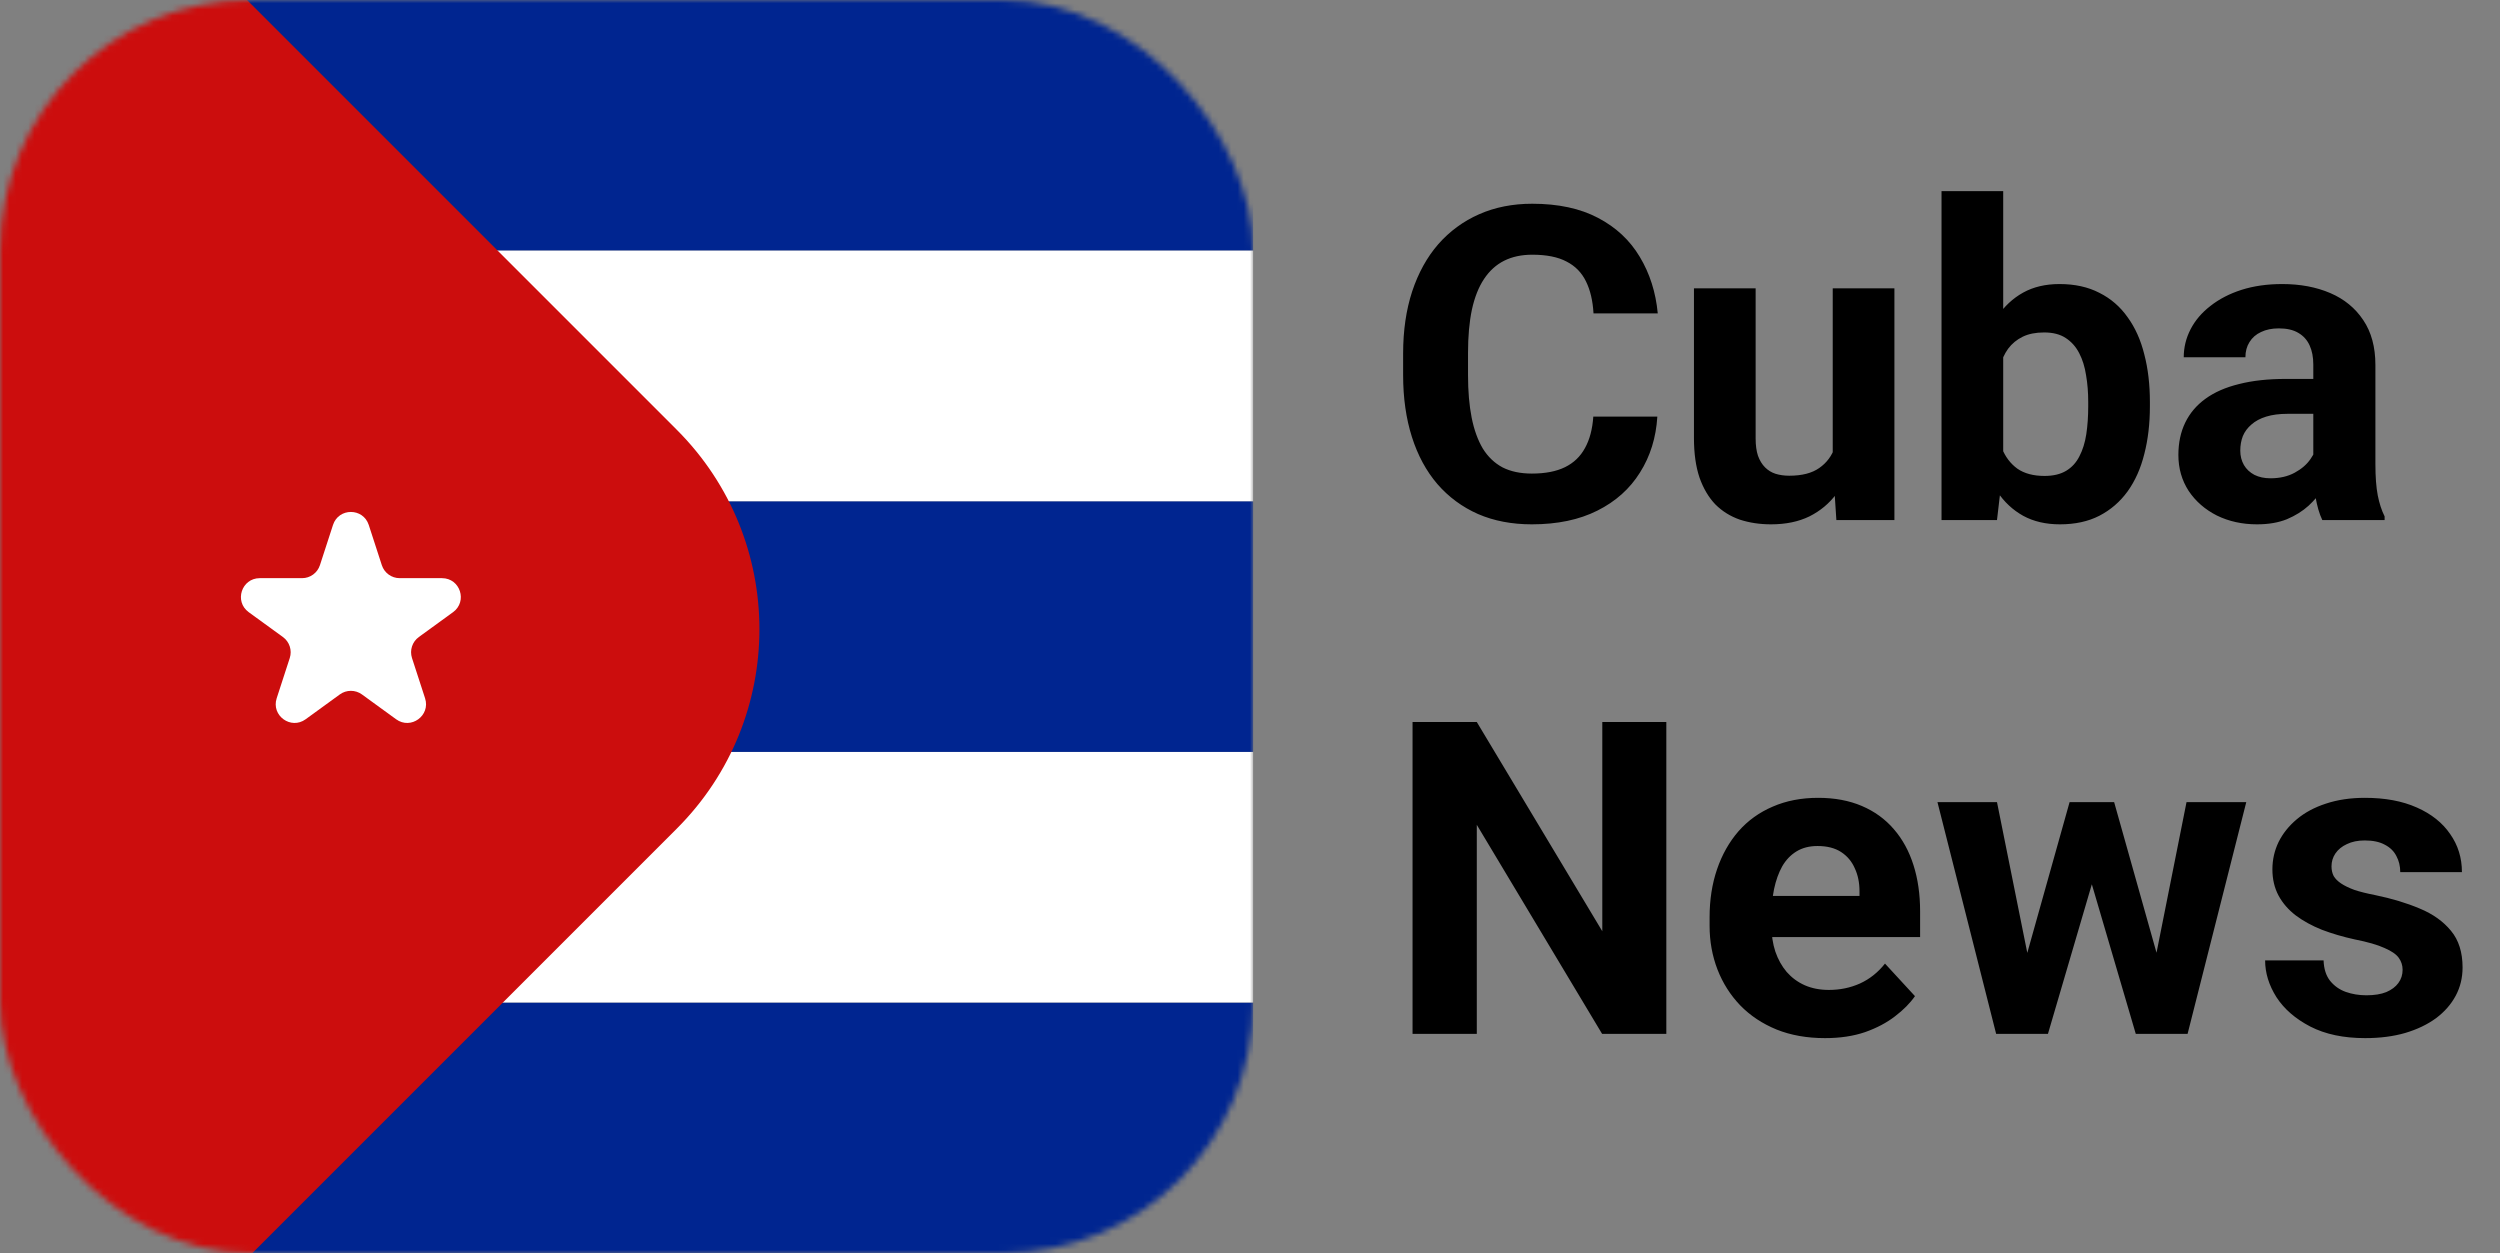 <svg width="399" height="200" viewBox="0 0 399 200" fill="none" xmlns="http://www.w3.org/2000/svg">
<rect x="0" y="0" width="399" height="200" fill="#808080" stroke="none"/>
<mask id="mask0_107_83" style="mask-type:alpha" maskUnits="userSpaceOnUse" x="0" y="0" width="200" height="200">
<rect width="200" height="200" rx="40" fill="#C4C4C4"/>
</mask>
<g mask="url(#mask0_107_83)">
<rect width="200" height="40" fill="#002590"/>
<rect y="160" width="200" height="40" fill="#002590"/>
<rect y="120" width="200" height="40" fill="white"/>
<rect y="80" width="200" height="40" fill="#002590"/>
<rect y="40" width="200" height="40" fill="white"/>
<rect x="-143" y="100.421" width="200" height="200" rx="45" transform="rotate(-45 -143 100.421)" fill="#CC0D0D"/>
<path d="M53.147 83.781C54.045 81.017 57.955 81.017 58.853 83.781L60.939 90.202C61.341 91.438 62.493 92.275 63.792 92.275H70.543C73.45 92.275 74.658 95.993 72.307 97.702L66.845 101.67C65.794 102.434 65.354 103.788 65.755 105.024L67.841 111.444C68.74 114.208 65.576 116.507 63.225 114.798L57.763 110.83C56.712 110.066 55.288 110.066 54.237 110.83L48.775 114.798C46.424 116.507 43.261 114.208 44.158 111.444L46.245 105.024C46.646 103.788 46.206 102.434 45.155 101.67L39.693 97.702C37.342 95.993 38.55 92.275 41.457 92.275H48.208C49.507 92.275 50.659 91.438 51.061 90.202L53.147 83.781Z" fill="white"/>
</g>
<path d="M254.291 66.491H264.511C264.306 69.841 263.383 72.814 261.742 75.412C260.124 78.01 257.857 80.038 254.94 81.496C252.047 82.954 248.56 83.684 244.481 83.684C241.291 83.684 238.432 83.137 235.902 82.043C233.373 80.926 231.208 79.331 229.408 77.258C227.631 75.184 226.275 72.678 225.341 69.738C224.407 66.799 223.939 63.506 223.939 59.86V56.408C223.939 52.762 224.418 49.47 225.375 46.53C226.355 43.568 227.745 41.05 229.545 38.977C231.368 36.903 233.544 35.308 236.073 34.191C238.603 33.075 241.428 32.517 244.55 32.517C248.697 32.517 252.195 33.269 255.043 34.773C257.914 36.276 260.136 38.35 261.708 40.993C263.303 43.636 264.26 46.644 264.579 50.017H254.325C254.211 48.011 253.812 46.314 253.129 44.924C252.445 43.511 251.409 42.452 250.019 41.745C248.651 41.016 246.828 40.651 244.55 40.651C242.841 40.651 241.348 40.97 240.072 41.608C238.796 42.246 237.725 43.215 236.859 44.514C235.993 45.812 235.344 47.453 234.911 49.435C234.501 51.395 234.296 53.697 234.296 56.34V59.86C234.296 62.435 234.49 64.703 234.877 66.662C235.264 68.599 235.857 70.24 236.654 71.584C237.475 72.906 238.523 73.908 239.799 74.592C241.098 75.253 242.659 75.583 244.481 75.583C246.623 75.583 248.389 75.241 249.779 74.558C251.169 73.874 252.229 72.86 252.958 71.516C253.71 70.171 254.154 68.496 254.291 66.491ZM292.504 74.147V46.018H302.348V83H293.085L292.504 74.147ZM293.598 66.56L296.503 66.491C296.503 68.952 296.218 71.242 295.648 73.361C295.079 75.458 294.224 77.281 293.085 78.83C291.946 80.357 290.51 81.553 288.778 82.419C287.047 83.262 285.007 83.684 282.66 83.684C280.86 83.684 279.197 83.433 277.67 82.932C276.166 82.408 274.867 81.599 273.773 80.505C272.702 79.388 271.859 77.964 271.244 76.232C270.652 74.478 270.355 72.37 270.355 69.909V46.018H280.199V69.978C280.199 71.071 280.325 71.994 280.575 72.746C280.849 73.498 281.225 74.113 281.703 74.592C282.182 75.07 282.74 75.412 283.378 75.617C284.039 75.822 284.768 75.925 285.565 75.925C287.593 75.925 289.188 75.515 290.351 74.694C291.535 73.874 292.367 72.757 292.846 71.345C293.347 69.909 293.598 68.314 293.598 66.56ZM309.867 30.5H319.711V74.523L318.72 83H309.867V30.5ZM343.124 64.133V64.851C343.124 67.608 342.828 70.137 342.235 72.439C341.666 74.74 340.777 76.734 339.569 78.42C338.362 80.083 336.858 81.382 335.058 82.316C333.28 83.228 331.184 83.684 328.769 83.684C326.513 83.684 324.553 83.228 322.89 82.316C321.249 81.405 319.87 80.118 318.754 78.454C317.637 76.791 316.737 74.842 316.054 72.609C315.37 70.376 314.857 67.938 314.516 65.295V63.723C314.857 61.079 315.37 58.641 316.054 56.408C316.737 54.175 317.637 52.227 318.754 50.563C319.87 48.9 321.249 47.613 322.89 46.701C324.53 45.79 326.467 45.334 328.7 45.334C331.138 45.334 333.257 45.801 335.058 46.735C336.881 47.647 338.384 48.946 339.569 50.632C340.777 52.295 341.666 54.278 342.235 56.579C342.828 58.858 343.124 61.376 343.124 64.133ZM333.28 64.851V64.133C333.28 62.629 333.166 61.216 332.938 59.895C332.733 58.55 332.369 57.377 331.845 56.374C331.321 55.349 330.603 54.54 329.691 53.947C328.803 53.355 327.652 53.059 326.239 53.059C324.895 53.059 323.756 53.286 322.821 53.742C321.887 54.198 321.112 54.836 320.497 55.656C319.905 56.477 319.46 57.456 319.164 58.596C318.868 59.712 318.686 60.943 318.617 62.287V66.765C318.686 68.565 318.982 70.16 319.506 71.55C320.053 72.917 320.873 73.999 321.967 74.797C323.083 75.572 324.53 75.959 326.308 75.959C327.698 75.959 328.848 75.686 329.76 75.139C330.671 74.592 331.378 73.817 331.879 72.814C332.403 71.812 332.768 70.638 332.973 69.294C333.178 67.927 333.28 66.446 333.28 64.851ZM369.203 74.66V58.185C369.203 57.001 369.009 55.987 368.622 55.144C368.235 54.278 367.631 53.605 366.811 53.127C366.013 52.648 364.976 52.409 363.7 52.409C362.606 52.409 361.661 52.603 360.863 52.99C360.066 53.355 359.451 53.89 359.018 54.597C358.585 55.28 358.368 56.089 358.368 57.023H348.524C348.524 55.451 348.889 53.959 349.618 52.546C350.347 51.133 351.407 49.891 352.797 48.82C354.187 47.727 355.839 46.872 357.753 46.257C359.69 45.642 361.854 45.334 364.247 45.334C367.118 45.334 369.67 45.812 371.903 46.77C374.136 47.727 375.891 49.162 377.167 51.076C378.466 52.99 379.115 55.383 379.115 58.254V74.079C379.115 76.107 379.241 77.77 379.491 79.069C379.742 80.345 380.106 81.462 380.585 82.419V83H370.639C370.16 81.997 369.796 80.744 369.545 79.24C369.317 77.713 369.203 76.187 369.203 74.66ZM370.502 60.476L370.57 66.047H365.067C363.769 66.047 362.641 66.195 361.684 66.491C360.727 66.787 359.94 67.209 359.325 67.756C358.71 68.28 358.254 68.895 357.958 69.602C357.685 70.308 357.548 71.083 357.548 71.926C357.548 72.769 357.742 73.532 358.129 74.216C358.516 74.877 359.075 75.401 359.804 75.788C360.533 76.153 361.387 76.335 362.367 76.335C363.848 76.335 365.136 76.039 366.229 75.446C367.323 74.854 368.166 74.125 368.759 73.259C369.374 72.393 369.693 71.573 369.716 70.798L372.313 74.968C371.949 75.902 371.448 76.87 370.81 77.873C370.194 78.876 369.408 79.821 368.451 80.71C367.494 81.576 366.343 82.294 364.999 82.863C363.655 83.41 362.06 83.684 360.214 83.684C357.867 83.684 355.736 83.216 353.822 82.282C351.931 81.325 350.427 80.015 349.311 78.352C348.217 76.665 347.67 74.751 347.67 72.609C347.67 70.672 348.035 68.952 348.764 67.448C349.493 65.944 350.564 64.68 351.977 63.654C353.412 62.606 355.201 61.82 357.343 61.296C359.485 60.749 361.968 60.476 364.794 60.476H370.502ZM265.946 115.234V165H255.692L235.697 131.641V165H225.443V115.234H235.697L255.727 148.628V115.234H265.946ZM291.273 165.684C288.402 165.684 285.827 165.228 283.549 164.316C281.27 163.382 279.333 162.095 277.738 160.454C276.166 158.813 274.958 156.911 274.115 154.746C273.272 152.559 272.851 150.234 272.851 147.773V146.406C272.851 143.604 273.249 141.04 274.047 138.716C274.844 136.392 275.984 134.375 277.465 132.666C278.969 130.957 280.792 129.647 282.934 128.735C285.076 127.801 287.491 127.334 290.18 127.334C292.8 127.334 295.124 127.767 297.152 128.633C299.18 129.499 300.878 130.729 302.245 132.324C303.635 133.919 304.683 135.833 305.39 138.066C306.096 140.277 306.449 142.738 306.449 145.449V149.551H277.055V142.988H296.776V142.236C296.776 140.869 296.526 139.65 296.024 138.579C295.546 137.485 294.817 136.619 293.837 135.981C292.857 135.343 291.604 135.024 290.077 135.024C288.778 135.024 287.662 135.309 286.728 135.879C285.793 136.449 285.03 137.246 284.438 138.271C283.868 139.297 283.435 140.505 283.139 141.895C282.865 143.262 282.729 144.766 282.729 146.406V147.773C282.729 149.255 282.934 150.622 283.344 151.875C283.777 153.128 284.381 154.211 285.155 155.122C285.953 156.034 286.91 156.74 288.026 157.241C289.166 157.743 290.453 157.993 291.889 157.993C293.666 157.993 295.318 157.651 296.845 156.968C298.394 156.261 299.727 155.202 300.844 153.789L305.629 158.984C304.854 160.101 303.795 161.172 302.45 162.197C301.129 163.223 299.534 164.066 297.665 164.727C295.797 165.365 293.666 165.684 291.273 165.684ZM322.616 155.43L330.307 128.018H336.562L334.545 138.784L326.854 165H321.625L322.616 155.43ZM318.72 128.018L324.223 155.396L324.735 165H318.583L309.218 128.018H318.72ZM343.603 154.951L348.969 128.018H358.505L349.14 165H343.021L343.603 154.951ZM337.416 128.018L345.072 155.225L346.132 165H340.868L333.178 138.818L331.229 128.018H337.416ZM383.456 154.78C383.456 154.074 383.251 153.436 382.841 152.866C382.431 152.297 381.667 151.772 380.551 151.294C379.457 150.793 377.873 150.337 375.8 149.927C373.931 149.517 372.188 149.004 370.57 148.389C368.975 147.751 367.585 146.987 366.4 146.099C365.238 145.21 364.327 144.162 363.666 142.954C363.005 141.724 362.675 140.322 362.675 138.75C362.675 137.201 363.005 135.742 363.666 134.375C364.35 133.008 365.318 131.8 366.571 130.752C367.847 129.681 369.397 128.849 371.22 128.257C373.065 127.642 375.139 127.334 377.44 127.334C380.653 127.334 383.41 127.847 385.712 128.872C388.036 129.897 389.813 131.31 391.044 133.11C392.297 134.888 392.924 136.916 392.924 139.194H383.08C383.08 138.237 382.875 137.383 382.465 136.631C382.077 135.856 381.462 135.252 380.619 134.819C379.799 134.364 378.728 134.136 377.406 134.136C376.312 134.136 375.367 134.329 374.569 134.717C373.772 135.081 373.157 135.583 372.724 136.221C372.313 136.836 372.108 137.52 372.108 138.271C372.108 138.841 372.222 139.354 372.45 139.81C372.701 140.243 373.1 140.641 373.646 141.006C374.193 141.37 374.9 141.712 375.766 142.031C376.654 142.327 377.748 142.601 379.047 142.852C381.713 143.398 384.094 144.116 386.19 145.005C388.287 145.871 389.95 147.056 391.181 148.56C392.411 150.041 393.026 151.989 393.026 154.404C393.026 156.045 392.662 157.549 391.933 158.916C391.203 160.283 390.155 161.479 388.788 162.505C387.421 163.507 385.78 164.294 383.866 164.863C381.975 165.41 379.844 165.684 377.475 165.684C374.034 165.684 371.117 165.068 368.725 163.838C366.355 162.607 364.555 161.047 363.324 159.155C362.117 157.241 361.513 155.282 361.513 153.276H370.844C370.889 154.621 371.231 155.703 371.869 156.523C372.53 157.344 373.362 157.936 374.364 158.301C375.39 158.665 376.495 158.848 377.68 158.848C378.956 158.848 380.015 158.677 380.858 158.335C381.701 157.97 382.34 157.492 382.772 156.899C383.228 156.284 383.456 155.578 383.456 154.78Z" fill="black"/>
</svg>
